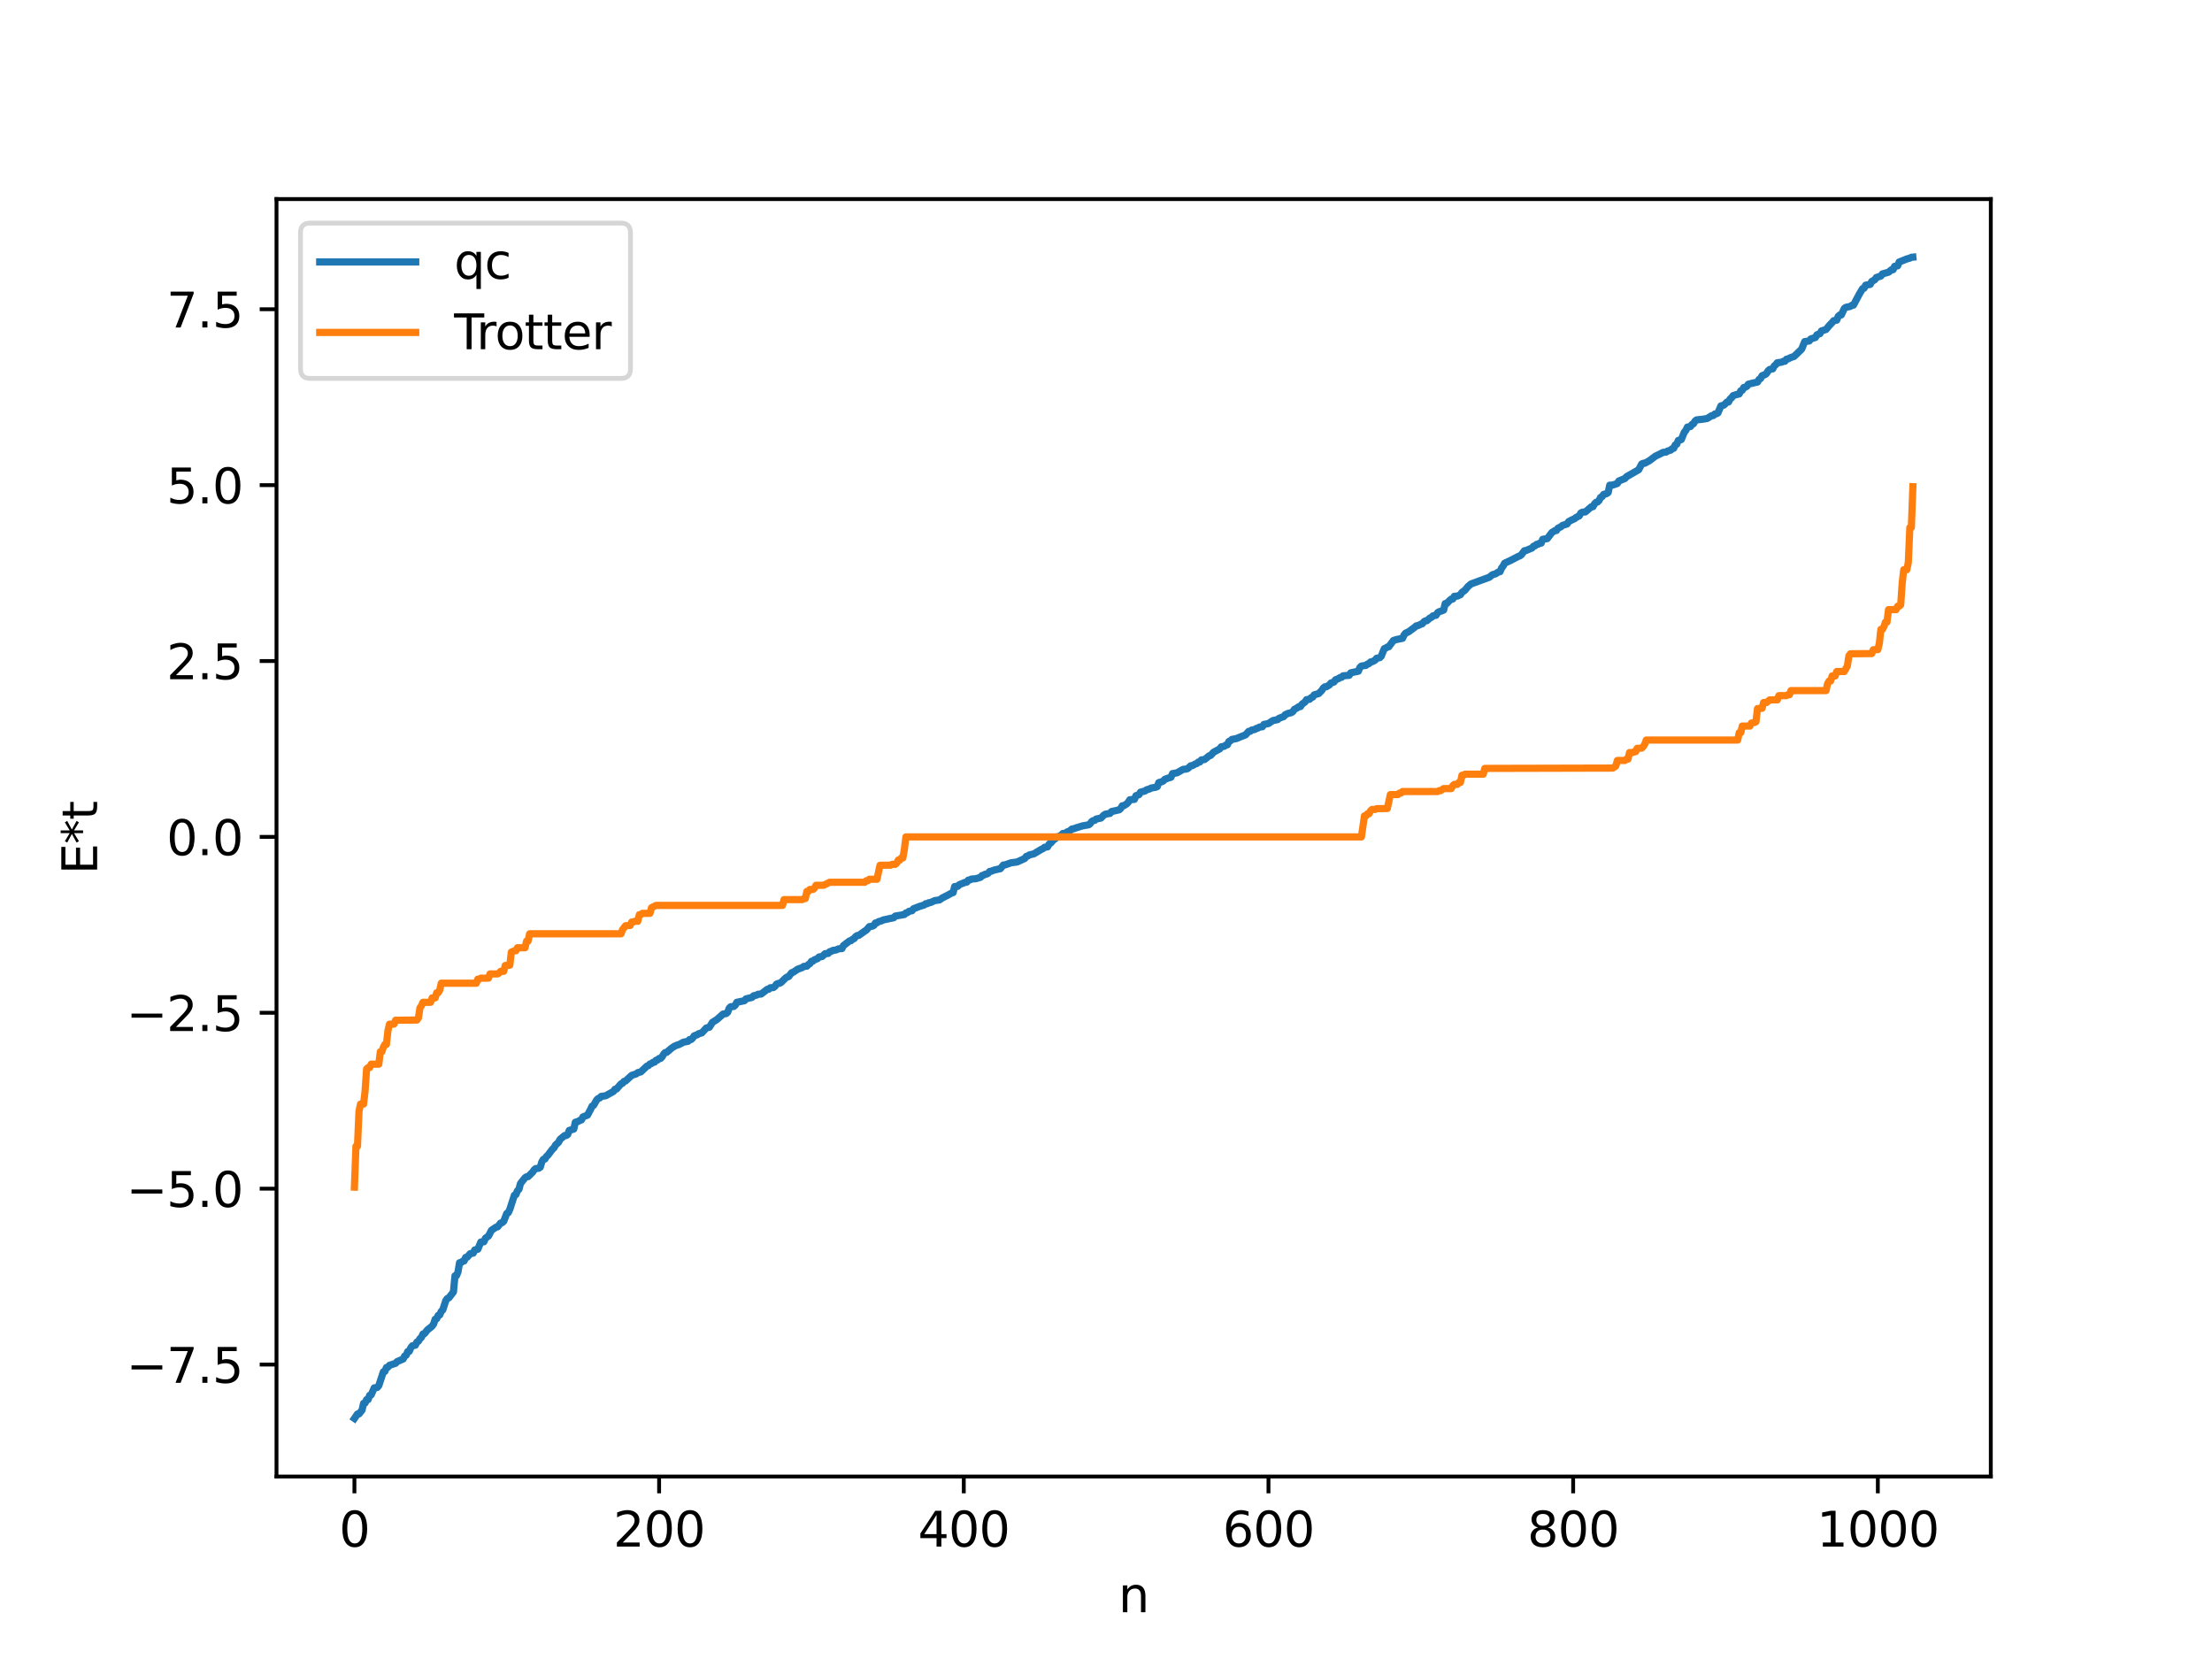<?xml version="1.0" encoding="utf-8" standalone="no"?>
<!DOCTYPE svg PUBLIC "-//W3C//DTD SVG 1.1//EN"
  "http://www.w3.org/Graphics/SVG/1.1/DTD/svg11.dtd">
<svg xmlns:xlink="http://www.w3.org/1999/xlink" width="460.8pt" height="345.6pt" viewBox="0 0 460.8 345.6" xmlns="http://www.w3.org/2000/svg" version="1.1">
 <defs>
  <style type="text/css">*{stroke-linejoin: round; stroke-linecap: butt}</style>
 </defs>
 <g id="figure_1">
  <g id="patch_1">
   <path d="M 0 345.6 
L 460.8 345.6 
L 460.8 0 
L 0 0 
z
" style="fill: #ffffff"/>
  </g>
  <g id="axes_1">
   <g id="patch_2">
    <path d="M 57.6 307.584 
L 414.72 307.584 
L 414.72 41.472 
L 57.6 41.472 
z
" style="fill: #ffffff"/>
   </g>
   <g id="matplotlib.axis_1">
    <g id="xtick_1">
     <g id="line2d_1">
      <defs>
       <path id="m7830e899f6" d="M 0 0 
L 0 3.5 
" style="stroke: #000000; stroke-width: 0.8"/>
      </defs>
      <g>
       <use xlink:href="#m7830e899f6" x="73.833" y="307.584" style="stroke: #000000; stroke-width: 0.8"/>
      </g>
     </g>
     <g id="text_1">
      <!-- 0 -->
      <g transform="translate(70.651 322.182) scale(0.1 -0.1)">
       <defs>
        <path id="DejaVuSans-30" d="M 2034 4250 
Q 1547 4250 1301 3770 
Q 1056 3291 1056 2328 
Q 1056 1369 1301 889 
Q 1547 409 2034 409 
Q 2525 409 2770 889 
Q 3016 1369 3016 2328 
Q 3016 3291 2770 3770 
Q 2525 4250 2034 4250 
z
M 2034 4750 
Q 2819 4750 3233 4129 
Q 3647 3509 3647 2328 
Q 3647 1150 3233 529 
Q 2819 -91 2034 -91 
Q 1250 -91 836 529 
Q 422 1150 422 2328 
Q 422 3509 836 4129 
Q 1250 4750 2034 4750 
z
" transform="scale(0.016)"/>
       </defs>
       <use xlink:href="#DejaVuSans-30"/>
      </g>
     </g>
    </g>
    <g id="xtick_2">
     <g id="line2d_2">
      <g>
       <use xlink:href="#m7830e899f6" x="137.304" y="307.584" style="stroke: #000000; stroke-width: 0.8"/>
      </g>
     </g>
     <g id="text_2">
      <!-- 200 -->
      <g transform="translate(127.76 322.182) scale(0.1 -0.1)">
       <defs>
        <path id="DejaVuSans-32" d="M 1228 531 
L 3431 531 
L 3431 0 
L 469 0 
L 469 531 
Q 828 903 1448 1529 
Q 2069 2156 2228 2338 
Q 2531 2678 2651 2914 
Q 2772 3150 2772 3378 
Q 2772 3750 2511 3984 
Q 2250 4219 1831 4219 
Q 1534 4219 1204 4116 
Q 875 4013 500 3803 
L 500 4441 
Q 881 4594 1212 4672 
Q 1544 4750 1819 4750 
Q 2544 4750 2975 4387 
Q 3406 4025 3406 3419 
Q 3406 3131 3298 2873 
Q 3191 2616 2906 2266 
Q 2828 2175 2409 1742 
Q 1991 1309 1228 531 
z
" transform="scale(0.016)"/>
       </defs>
       <use xlink:href="#DejaVuSans-32"/>
       <use xlink:href="#DejaVuSans-30" x="63.623"/>
       <use xlink:href="#DejaVuSans-30" x="127.246"/>
      </g>
     </g>
    </g>
    <g id="xtick_3">
     <g id="line2d_3">
      <g>
       <use xlink:href="#m7830e899f6" x="200.775" y="307.584" style="stroke: #000000; stroke-width: 0.8"/>
      </g>
     </g>
     <g id="text_3">
      <!-- 400 -->
      <g transform="translate(191.231 322.182) scale(0.1 -0.1)">
       <defs>
        <path id="DejaVuSans-34" d="M 2419 4116 
L 825 1625 
L 2419 1625 
L 2419 4116 
z
M 2253 4666 
L 3047 4666 
L 3047 1625 
L 3713 1625 
L 3713 1100 
L 3047 1100 
L 3047 0 
L 2419 0 
L 2419 1100 
L 313 1100 
L 313 1709 
L 2253 4666 
z
" transform="scale(0.016)"/>
       </defs>
       <use xlink:href="#DejaVuSans-34"/>
       <use xlink:href="#DejaVuSans-30" x="63.623"/>
       <use xlink:href="#DejaVuSans-30" x="127.246"/>
      </g>
     </g>
    </g>
    <g id="xtick_4">
     <g id="line2d_4">
      <g>
       <use xlink:href="#m7830e899f6" x="264.246" y="307.584" style="stroke: #000000; stroke-width: 0.8"/>
      </g>
     </g>
     <g id="text_4">
      <!-- 600 -->
      <g transform="translate(254.702 322.182) scale(0.1 -0.1)">
       <defs>
        <path id="DejaVuSans-36" d="M 2113 2584 
Q 1688 2584 1439 2293 
Q 1191 2003 1191 1497 
Q 1191 994 1439 701 
Q 1688 409 2113 409 
Q 2538 409 2786 701 
Q 3034 994 3034 1497 
Q 3034 2003 2786 2293 
Q 2538 2584 2113 2584 
z
M 3366 4563 
L 3366 3988 
Q 3128 4100 2886 4159 
Q 2644 4219 2406 4219 
Q 1781 4219 1451 3797 
Q 1122 3375 1075 2522 
Q 1259 2794 1537 2939 
Q 1816 3084 2150 3084 
Q 2853 3084 3261 2657 
Q 3669 2231 3669 1497 
Q 3669 778 3244 343 
Q 2819 -91 2113 -91 
Q 1303 -91 875 529 
Q 447 1150 447 2328 
Q 447 3434 972 4092 
Q 1497 4750 2381 4750 
Q 2619 4750 2861 4703 
Q 3103 4656 3366 4563 
z
" transform="scale(0.016)"/>
       </defs>
       <use xlink:href="#DejaVuSans-36"/>
       <use xlink:href="#DejaVuSans-30" x="63.623"/>
       <use xlink:href="#DejaVuSans-30" x="127.246"/>
      </g>
     </g>
    </g>
    <g id="xtick_5">
     <g id="line2d_5">
      <g>
       <use xlink:href="#m7830e899f6" x="327.717" y="307.584" style="stroke: #000000; stroke-width: 0.8"/>
      </g>
     </g>
     <g id="text_5">
      <!-- 800 -->
      <g transform="translate(318.173 322.182) scale(0.1 -0.1)">
       <defs>
        <path id="DejaVuSans-38" d="M 2034 2216 
Q 1584 2216 1326 1975 
Q 1069 1734 1069 1313 
Q 1069 891 1326 650 
Q 1584 409 2034 409 
Q 2484 409 2743 651 
Q 3003 894 3003 1313 
Q 3003 1734 2745 1975 
Q 2488 2216 2034 2216 
z
M 1403 2484 
Q 997 2584 770 2862 
Q 544 3141 544 3541 
Q 544 4100 942 4425 
Q 1341 4750 2034 4750 
Q 2731 4750 3128 4425 
Q 3525 4100 3525 3541 
Q 3525 3141 3298 2862 
Q 3072 2584 2669 2484 
Q 3125 2378 3379 2068 
Q 3634 1759 3634 1313 
Q 3634 634 3220 271 
Q 2806 -91 2034 -91 
Q 1263 -91 848 271 
Q 434 634 434 1313 
Q 434 1759 690 2068 
Q 947 2378 1403 2484 
z
M 1172 3481 
Q 1172 3119 1398 2916 
Q 1625 2713 2034 2713 
Q 2441 2713 2670 2916 
Q 2900 3119 2900 3481 
Q 2900 3844 2670 4047 
Q 2441 4250 2034 4250 
Q 1625 4250 1398 4047 
Q 1172 3844 1172 3481 
z
" transform="scale(0.016)"/>
       </defs>
       <use xlink:href="#DejaVuSans-38"/>
       <use xlink:href="#DejaVuSans-30" x="63.623"/>
       <use xlink:href="#DejaVuSans-30" x="127.246"/>
      </g>
     </g>
    </g>
    <g id="xtick_6">
     <g id="line2d_6">
      <g>
       <use xlink:href="#m7830e899f6" x="391.188" y="307.584" style="stroke: #000000; stroke-width: 0.8"/>
      </g>
     </g>
     <g id="text_6">
      <!-- 1000 -->
      <g transform="translate(378.463 322.182) scale(0.1 -0.1)">
       <defs>
        <path id="DejaVuSans-31" d="M 794 531 
L 1825 531 
L 1825 4091 
L 703 3866 
L 703 4441 
L 1819 4666 
L 2450 4666 
L 2450 531 
L 3481 531 
L 3481 0 
L 794 0 
L 794 531 
z
" transform="scale(0.016)"/>
       </defs>
       <use xlink:href="#DejaVuSans-31"/>
       <use xlink:href="#DejaVuSans-30" x="63.623"/>
       <use xlink:href="#DejaVuSans-30" x="127.246"/>
       <use xlink:href="#DejaVuSans-30" x="190.869"/>
      </g>
     </g>
    </g>
    <g id="text_7">
     <!-- n -->
     <g transform="translate(232.991 335.861) scale(0.1 -0.1)">
      <defs>
       <path id="DejaVuSans-6e" d="M 3513 2113 
L 3513 0 
L 2938 0 
L 2938 2094 
Q 2938 2591 2744 2837 
Q 2550 3084 2163 3084 
Q 1697 3084 1428 2787 
Q 1159 2491 1159 1978 
L 1159 0 
L 581 0 
L 581 3500 
L 1159 3500 
L 1159 2956 
Q 1366 3272 1645 3428 
Q 1925 3584 2291 3584 
Q 2894 3584 3203 3211 
Q 3513 2838 3513 2113 
z
" transform="scale(0.016)"/>
      </defs>
      <use xlink:href="#DejaVuSans-6e"/>
     </g>
    </g>
   </g>
   <g id="matplotlib.axis_2">
    <g id="ytick_1">
     <g id="line2d_7">
      <defs>
       <path id="m83e8cce107" d="M 0 0 
L -3.5 0 
" style="stroke: #000000; stroke-width: 0.8"/>
      </defs>
      <g>
       <use xlink:href="#m83e8cce107" x="57.6" y="284.267" style="stroke: #000000; stroke-width: 0.8"/>
      </g>
     </g>
     <g id="text_8">
      <!-- −7.5 -->
      <g transform="translate(26.317 288.066) scale(0.1 -0.1)">
       <defs>
        <path id="DejaVuSans-2212" d="M 678 2272 
L 4684 2272 
L 4684 1741 
L 678 1741 
L 678 2272 
z
" transform="scale(0.016)"/>
        <path id="DejaVuSans-37" d="M 525 4666 
L 3525 4666 
L 3525 4397 
L 1831 0 
L 1172 0 
L 2766 4134 
L 525 4134 
L 525 4666 
z
" transform="scale(0.016)"/>
        <path id="DejaVuSans-2e" d="M 684 794 
L 1344 794 
L 1344 0 
L 684 0 
L 684 794 
z
" transform="scale(0.016)"/>
        <path id="DejaVuSans-35" d="M 691 4666 
L 3169 4666 
L 3169 4134 
L 1269 4134 
L 1269 2991 
Q 1406 3038 1543 3061 
Q 1681 3084 1819 3084 
Q 2600 3084 3056 2656 
Q 3513 2228 3513 1497 
Q 3513 744 3044 326 
Q 2575 -91 1722 -91 
Q 1428 -91 1123 -41 
Q 819 9 494 109 
L 494 744 
Q 775 591 1075 516 
Q 1375 441 1709 441 
Q 2250 441 2565 725 
Q 2881 1009 2881 1497 
Q 2881 1984 2565 2268 
Q 2250 2553 1709 2553 
Q 1456 2553 1204 2497 
Q 953 2441 691 2322 
L 691 4666 
z
" transform="scale(0.016)"/>
       </defs>
       <use xlink:href="#DejaVuSans-2212"/>
       <use xlink:href="#DejaVuSans-37" x="83.789"/>
       <use xlink:href="#DejaVuSans-2e" x="147.412"/>
       <use xlink:href="#DejaVuSans-35" x="179.199"/>
      </g>
     </g>
    </g>
    <g id="ytick_2">
     <g id="line2d_8">
      <g>
       <use xlink:href="#m83e8cce107" x="57.6" y="247.626" style="stroke: #000000; stroke-width: 0.8"/>
      </g>
     </g>
     <g id="text_9">
      <!-- −5.0 -->
      <g transform="translate(26.317 251.425) scale(0.1 -0.1)">
       <use xlink:href="#DejaVuSans-2212"/>
       <use xlink:href="#DejaVuSans-35" x="83.789"/>
       <use xlink:href="#DejaVuSans-2e" x="147.412"/>
       <use xlink:href="#DejaVuSans-30" x="179.199"/>
      </g>
     </g>
    </g>
    <g id="ytick_3">
     <g id="line2d_9">
      <g>
       <use xlink:href="#m83e8cce107" x="57.6" y="210.984" style="stroke: #000000; stroke-width: 0.8"/>
      </g>
     </g>
     <g id="text_10">
      <!-- −2.5 -->
      <g transform="translate(26.317 214.784) scale(0.1 -0.1)">
       <use xlink:href="#DejaVuSans-2212"/>
       <use xlink:href="#DejaVuSans-32" x="83.789"/>
       <use xlink:href="#DejaVuSans-2e" x="147.412"/>
       <use xlink:href="#DejaVuSans-35" x="179.199"/>
      </g>
     </g>
    </g>
    <g id="ytick_4">
     <g id="line2d_10">
      <g>
       <use xlink:href="#m83e8cce107" x="57.6" y="174.343" style="stroke: #000000; stroke-width: 0.8"/>
      </g>
     </g>
     <g id="text_11">
      <!-- 0.0 -->
      <g transform="translate(34.697 178.142) scale(0.1 -0.1)">
       <use xlink:href="#DejaVuSans-30"/>
       <use xlink:href="#DejaVuSans-2e" x="63.623"/>
       <use xlink:href="#DejaVuSans-30" x="95.41"/>
      </g>
     </g>
    </g>
    <g id="ytick_5">
     <g id="line2d_11">
      <g>
       <use xlink:href="#m83e8cce107" x="57.6" y="137.702" style="stroke: #000000; stroke-width: 0.8"/>
      </g>
     </g>
     <g id="text_12">
      <!-- 2.5 -->
      <g transform="translate(34.697 141.501) scale(0.1 -0.1)">
       <use xlink:href="#DejaVuSans-32"/>
       <use xlink:href="#DejaVuSans-2e" x="63.623"/>
       <use xlink:href="#DejaVuSans-35" x="95.41"/>
      </g>
     </g>
    </g>
    <g id="ytick_6">
     <g id="line2d_12">
      <g>
       <use xlink:href="#m83e8cce107" x="57.6" y="101.06" style="stroke: #000000; stroke-width: 0.8"/>
      </g>
     </g>
     <g id="text_13">
      <!-- 5.0 -->
      <g transform="translate(34.697 104.86) scale(0.1 -0.1)">
       <use xlink:href="#DejaVuSans-35"/>
       <use xlink:href="#DejaVuSans-2e" x="63.623"/>
       <use xlink:href="#DejaVuSans-30" x="95.41"/>
      </g>
     </g>
    </g>
    <g id="ytick_7">
     <g id="line2d_13">
      <g>
       <use xlink:href="#m83e8cce107" x="57.6" y="64.419" style="stroke: #000000; stroke-width: 0.8"/>
      </g>
     </g>
     <g id="text_14">
      <!-- 7.5 -->
      <g transform="translate(34.697 68.218) scale(0.1 -0.1)">
       <use xlink:href="#DejaVuSans-37"/>
       <use xlink:href="#DejaVuSans-2e" x="63.623"/>
       <use xlink:href="#DejaVuSans-35" x="95.41"/>
      </g>
     </g>
    </g>
    <g id="text_15">
     <!-- E*t -->
     <g transform="translate(20.238 182.148) rotate(-90) scale(0.1 -0.1)">
      <defs>
       <path id="DejaVuSans-45" d="M 628 4666 
L 3578 4666 
L 3578 4134 
L 1259 4134 
L 1259 2753 
L 3481 2753 
L 3481 2222 
L 1259 2222 
L 1259 531 
L 3634 531 
L 3634 0 
L 628 0 
L 628 4666 
z
" transform="scale(0.016)"/>
       <path id="DejaVuSans-2a" d="M 3009 3897 
L 1888 3291 
L 3009 2681 
L 2828 2375 
L 1778 3009 
L 1778 1831 
L 1422 1831 
L 1422 3009 
L 372 2375 
L 191 2681 
L 1313 3291 
L 191 3897 
L 372 4206 
L 1422 3572 
L 1422 4750 
L 1778 4750 
L 1778 3572 
L 2828 4206 
L 3009 3897 
z
" transform="scale(0.016)"/>
       <path id="DejaVuSans-74" d="M 1172 4494 
L 1172 3500 
L 2356 3500 
L 2356 3053 
L 1172 3053 
L 1172 1153 
Q 1172 725 1289 603 
Q 1406 481 1766 481 
L 2356 481 
L 2356 0 
L 1766 0 
Q 1100 0 847 248 
Q 594 497 594 1153 
L 594 3053 
L 172 3053 
L 172 3500 
L 594 3500 
L 594 4494 
L 1172 4494 
z
" transform="scale(0.016)"/>
      </defs>
      <use xlink:href="#DejaVuSans-45"/>
      <use xlink:href="#DejaVuSans-2a" x="63.184"/>
      <use xlink:href="#DejaVuSans-74" x="113.184"/>
     </g>
    </g>
   </g>
   <g id="line2d_14">
    <path d="M 73.833 295.488 
L 74.467 294.566 
L 74.785 294.545 
L 75.42 293.75 
L 75.737 292.342 
L 76.054 292.276 
L 76.372 291.562 
L 76.689 291.551 
L 77.006 290.681 
L 77.324 290.568 
L 77.958 289.12 
L 78.593 289.03 
L 78.91 288.655 
L 79.862 285.771 
L 80.18 285.684 
L 80.497 284.884 
L 80.815 284.801 
L 81.132 284.423 
L 82.401 284.002 
L 82.719 283.649 
L 83.988 283.108 
L 84.305 282.477 
L 84.623 282.309 
L 84.94 281.55 
L 85.258 281.51 
L 85.575 280.765 
L 85.892 280.362 
L 86.527 280.223 
L 86.844 279.58 
L 87.162 279.396 
L 87.479 278.875 
L 87.796 278.596 
L 88.114 277.898 
L 88.431 277.814 
L 89.066 277.014 
L 89.7 276.532 
L 90.018 276.251 
L 90.335 275.807 
L 90.653 274.818 
L 90.97 274.717 
L 91.287 274.019 
L 91.605 273.933 
L 91.922 273.174 
L 92.239 272.884 
L 92.874 270.912 
L 93.191 270.499 
L 93.509 270.361 
L 94.461 269.136 
L 94.778 265.775 
L 95.096 265.733 
L 95.413 264.948 
L 95.73 263.052 
L 96.048 263.034 
L 96.365 262.744 
L 96.682 262.681 
L 97 261.944 
L 97.317 261.897 
L 97.952 261.167 
L 98.586 261.04 
L 98.904 260.382 
L 99.539 260.24 
L 100.173 258.732 
L 100.808 258.686 
L 101.125 257.948 
L 101.76 257.486 
L 102.395 256.279 
L 103.347 255.635 
L 103.664 255.575 
L 104.299 254.775 
L 104.616 254.697 
L 104.934 254.407 
L 105.568 252.782 
L 105.886 252.618 
L 106.203 251.931 
L 107.155 248.985 
L 107.472 248.854 
L 107.79 248.055 
L 108.107 247.754 
L 108.424 246.548 
L 109.377 245.345 
L 109.694 245.142 
L 110.011 245.114 
L 110.963 244.171 
L 111.281 243.691 
L 111.598 243.438 
L 112.233 243.364 
L 112.55 243.143 
L 112.867 242.052 
L 113.185 241.516 
L 113.502 241.455 
L 113.82 240.933 
L 114.137 240.657 
L 115.089 239.393 
L 115.406 239.123 
L 115.724 238.535 
L 116.358 237.954 
L 116.676 237.34 
L 117.628 236.556 
L 117.945 236.551 
L 118.262 236.331 
L 118.58 235.49 
L 119.532 235.2 
L 119.849 233.788 
L 120.484 233.598 
L 120.801 233.38 
L 121.119 233.31 
L 121.436 232.675 
L 122.388 232.3 
L 123.023 231.11 
L 123.34 230.44 
L 123.658 230.26 
L 124.292 229.155 
L 124.61 228.844 
L 124.927 228.727 
L 125.244 228.398 
L 125.879 228.309 
L 126.196 228.257 
L 127.783 227.369 
L 128.1 226.913 
L 128.418 226.874 
L 129.37 225.787 
L 129.687 225.663 
L 130.005 225.271 
L 130.322 225.189 
L 131.591 224.015 
L 132.543 223.709 
L 132.861 223.448 
L 133.496 223.296 
L 134.765 222.089 
L 135.082 221.983 
L 135.4 221.645 
L 135.717 221.555 
L 136.034 221.307 
L 136.352 221.266 
L 136.669 220.876 
L 136.986 220.82 
L 137.304 220.499 
L 137.621 220.481 
L 137.939 220.144 
L 138.256 219.588 
L 138.573 219.271 
L 138.891 219.213 
L 139.843 218.395 
L 140.477 217.959 
L 141.112 217.687 
L 141.429 217.61 
L 142.381 217.106 
L 143.334 216.922 
L 143.651 216.557 
L 143.968 216.552 
L 144.286 216.262 
L 144.603 215.784 
L 145.238 215.563 
L 145.555 215.333 
L 146.19 215.173 
L 147.142 214.145 
L 147.777 213.991 
L 148.411 212.972 
L 149.363 212.371 
L 150.633 211.244 
L 151.267 211.144 
L 151.585 210.876 
L 151.902 210.029 
L 152.22 209.72 
L 152.854 209.662 
L 153.172 209.397 
L 153.489 208.797 
L 155.076 208.469 
L 155.393 208.086 
L 156.662 207.777 
L 156.98 207.442 
L 157.615 207.302 
L 157.932 207.114 
L 158.567 207.072 
L 159.836 206.095 
L 160.153 206.069 
L 160.471 205.768 
L 161.105 205.728 
L 161.423 205.493 
L 161.74 205.038 
L 162.058 204.87 
L 162.375 204.845 
L 162.692 204.68 
L 163.644 203.751 
L 163.962 203.519 
L 164.279 203.449 
L 164.914 202.633 
L 165.231 202.541 
L 166.183 201.898 
L 167.135 201.563 
L 167.453 201.316 
L 168.087 201.267 
L 168.405 200.922 
L 168.722 200.747 
L 169.039 200.26 
L 169.357 200.214 
L 169.674 199.93 
L 170.309 199.704 
L 170.626 199.351 
L 171.261 199.263 
L 171.896 198.661 
L 172.53 198.619 
L 172.848 198.256 
L 173.165 198.183 
L 173.482 197.993 
L 174.117 197.907 
L 174.752 197.642 
L 175.386 197.609 
L 175.704 196.983 
L 176.973 196.016 
L 177.291 195.952 
L 177.608 195.659 
L 177.925 195.534 
L 178.243 195.115 
L 178.56 194.897 
L 178.877 194.874 
L 180.147 193.969 
L 180.464 193.768 
L 181.099 193.038 
L 181.734 192.936 
L 182.051 192.773 
L 182.368 192.273 
L 182.686 192.239 
L 183.003 191.994 
L 183.638 191.832 
L 183.955 191.656 
L 184.907 191.446 
L 186.177 191.182 
L 186.494 190.84 
L 188.398 190.511 
L 188.715 190.182 
L 189.033 190.115 
L 189.35 189.848 
L 189.985 189.725 
L 190.302 189.307 
L 191.572 188.818 
L 192.524 188.528 
L 192.841 188.26 
L 193.158 188.257 
L 193.476 188.055 
L 193.793 188.032 
L 194.745 187.609 
L 195.697 187.475 
L 196.332 187.044 
L 197.601 186.395 
L 198.236 186.034 
L 198.553 185.941 
L 198.871 184.688 
L 199.505 184.642 
L 199.823 184.303 
L 201.092 183.794 
L 201.41 183.751 
L 201.727 183.347 
L 202.044 183.311 
L 202.362 183.124 
L 203.314 183.048 
L 204.266 182.754 
L 204.583 182.383 
L 204.9 182.334 
L 205.218 182.122 
L 205.535 182.082 
L 205.853 181.921 
L 206.17 181.534 
L 206.487 181.49 
L 207.122 181.246 
L 208.391 180.967 
L 209.026 180.191 
L 209.343 180.186 
L 210.613 179.736 
L 211.882 179.565 
L 213.469 178.843 
L 213.786 178.409 
L 214.104 178.323 
L 214.421 178.097 
L 215.373 177.873 
L 216.96 176.92 
L 217.277 176.781 
L 217.595 176.508 
L 218.229 176.42 
L 218.547 175.84 
L 218.864 175.632 
L 219.499 174.926 
L 219.816 174.75 
L 220.134 174.345 
L 220.451 174.298 
L 221.086 173.983 
L 221.403 173.631 
L 222.038 173.543 
L 222.355 173.279 
L 222.672 173.225 
L 223.307 172.697 
L 223.624 172.66 
L 224.259 172.429 
L 225.529 172.044 
L 226.798 171.819 
L 227.115 171.571 
L 227.433 171.125 
L 227.75 170.943 
L 228.067 170.892 
L 228.385 170.61 
L 229.337 170.424 
L 229.972 169.789 
L 230.289 169.598 
L 231.241 169.447 
L 231.558 169.052 
L 232.193 168.921 
L 233.145 168.697 
L 233.462 168.422 
L 233.78 167.862 
L 234.097 167.846 
L 234.732 167.445 
L 235.049 167.112 
L 235.367 166.604 
L 236.319 166.523 
L 236.636 165.758 
L 237.271 165.547 
L 237.588 165.019 
L 238.54 164.774 
L 238.858 164.527 
L 239.492 164.35 
L 239.81 164.162 
L 240.762 163.998 
L 241.079 163.865 
L 241.396 163.026 
L 242.031 162.849 
L 242.348 162.681 
L 242.666 162.336 
L 243.3 162.108 
L 243.935 161.918 
L 244.253 161.157 
L 245.205 160.989 
L 246.474 160.267 
L 247.109 160.213 
L 247.426 160.106 
L 248.061 159.518 
L 248.378 159.501 
L 249.013 159.143 
L 249.33 159.051 
L 249.648 158.74 
L 249.965 158.724 
L 250.282 158.295 
L 250.917 158.23 
L 251.552 157.724 
L 251.869 157.452 
L 252.186 157.376 
L 252.821 156.689 
L 254.091 156.01 
L 254.408 155.573 
L 255.043 155.465 
L 255.36 155.209 
L 255.677 155.163 
L 255.995 154.466 
L 256.312 154.325 
L 256.629 154.034 
L 257.581 153.853 
L 258.216 153.583 
L 259.486 153.077 
L 260.12 152.358 
L 260.438 152.34 
L 260.755 152.088 
L 261.39 151.974 
L 261.707 151.747 
L 262.024 151.692 
L 262.342 151.472 
L 262.977 151.395 
L 263.294 150.91 
L 264.246 150.726 
L 264.881 150.288 
L 265.198 150.104 
L 266.15 149.91 
L 266.467 149.621 
L 267.42 149.277 
L 267.737 148.883 
L 268.372 148.601 
L 269.006 148.457 
L 269.324 148.237 
L 269.641 147.766 
L 270.276 147.428 
L 270.593 147.201 
L 270.91 147.192 
L 271.228 146.696 
L 271.862 146.237 
L 272.18 145.749 
L 272.815 145.677 
L 273.132 145.337 
L 273.449 145.229 
L 273.767 144.755 
L 274.719 144.476 
L 275.353 143.823 
L 275.671 143.332 
L 275.988 143.077 
L 276.305 143.058 
L 276.94 142.684 
L 277.258 142.285 
L 277.892 142.076 
L 278.21 141.613 
L 278.844 141.364 
L 279.162 141.136 
L 279.479 141.096 
L 279.796 140.786 
L 281.066 140.681 
L 281.383 140.161 
L 282.97 139.824 
L 283.287 139.047 
L 283.605 138.752 
L 284.557 138.602 
L 284.874 138.337 
L 285.191 138.241 
L 285.509 137.898 
L 285.826 137.854 
L 286.461 137.532 
L 286.778 137.13 
L 287.413 137.008 
L 287.73 136.719 
L 288.365 135.129 
L 288.682 135.016 
L 289 134.783 
L 289.317 134.721 
L 290.269 133.436 
L 290.904 133.227 
L 292.173 132.975 
L 292.491 132.283 
L 292.808 131.898 
L 293.443 131.609 
L 294.712 130.674 
L 295.029 130.381 
L 295.347 130.342 
L 295.981 130.042 
L 296.299 129.93 
L 296.616 129.528 
L 296.934 129.333 
L 297.251 129.303 
L 297.886 128.742 
L 298.203 128.605 
L 298.52 128.293 
L 299.155 128.174 
L 299.472 127.637 
L 299.79 127.44 
L 300.424 127.228 
L 300.742 127.083 
L 301.059 125.734 
L 301.377 125.715 
L 302.011 125.063 
L 302.329 124.799 
L 302.646 124.781 
L 302.963 124.22 
L 303.598 124.18 
L 304.233 123.884 
L 304.55 123.41 
L 305.185 122.944 
L 305.82 122.172 
L 306.454 121.64 
L 310.262 120.248 
L 310.897 119.726 
L 311.532 119.547 
L 312.167 119.144 
L 312.484 119.094 
L 312.801 118.342 
L 313.119 117.944 
L 313.436 117.328 
L 314.705 116.738 
L 316.292 115.911 
L 316.61 115.799 
L 316.927 115.564 
L 317.562 114.728 
L 317.879 114.69 
L 319.148 114.158 
L 319.466 113.779 
L 319.783 113.7 
L 320.1 113.399 
L 320.418 113.372 
L 320.735 113.154 
L 321.053 113.148 
L 321.37 112.349 
L 322.322 112.198 
L 323.274 110.945 
L 323.909 110.545 
L 324.226 110.519 
L 324.543 110.044 
L 325.178 109.733 
L 325.496 109.452 
L 326.448 109.154 
L 326.765 108.673 
L 327.4 108.331 
L 328.034 108.045 
L 328.352 107.776 
L 328.986 107.468 
L 329.304 106.882 
L 329.621 106.701 
L 330.256 106.645 
L 331.525 105.562 
L 331.843 105.552 
L 332.16 104.976 
L 332.477 104.647 
L 332.795 104.565 
L 333.112 104.265 
L 333.429 103.622 
L 333.747 103.459 
L 334.064 102.994 
L 334.699 102.834 
L 335.016 102.59 
L 335.334 101.074 
L 335.968 101.038 
L 336.92 100.723 
L 337.238 100.198 
L 338.507 99.679 
L 338.824 99.313 
L 341.363 97.857 
L 341.998 96.652 
L 342.315 96.504 
L 342.633 96.503 
L 343.585 95.982 
L 344.854 95.026 
L 345.806 94.568 
L 346.441 94.24 
L 347.076 94.177 
L 347.393 93.957 
L 348.028 93.776 
L 348.345 93.469 
L 348.662 93.393 
L 348.98 92.684 
L 349.297 92.541 
L 349.615 91.756 
L 350.249 91.563 
L 350.884 90.005 
L 351.201 89.647 
L 351.519 88.971 
L 352.153 88.85 
L 352.471 88.42 
L 352.788 88.266 
L 353.105 87.72 
L 353.423 87.477 
L 355.01 87.29 
L 355.644 87.168 
L 356.596 86.58 
L 356.914 86.568 
L 357.231 86.238 
L 357.548 86.205 
L 357.866 86.032 
L 358.5 84.558 
L 359.135 84.379 
L 359.77 83.742 
L 360.087 83.737 
L 360.405 83.12 
L 360.722 82.868 
L 361.039 82.421 
L 361.674 82.217 
L 362.309 82.056 
L 362.626 81.417 
L 362.943 81.304 
L 363.261 80.715 
L 363.578 80.662 
L 363.896 80.487 
L 364.213 80.031 
L 365.8 79.653 
L 366.117 79.588 
L 366.434 79.053 
L 366.752 78.86 
L 367.069 78.274 
L 367.704 78.025 
L 368.021 77.765 
L 368.339 77.242 
L 368.656 76.967 
L 369.291 76.836 
L 369.608 76.233 
L 369.925 75.973 
L 370.243 75.566 
L 370.877 75.488 
L 371.195 75.434 
L 371.512 75.264 
L 371.829 75.26 
L 372.147 74.831 
L 372.464 74.773 
L 373.099 74.46 
L 373.734 74.26 
L 375.32 72.731 
L 375.955 71.16 
L 376.907 71.025 
L 377.224 70.609 
L 378.177 70.302 
L 378.494 69.751 
L 379.129 69.507 
L 379.446 68.944 
L 380.398 68.634 
L 381.033 67.865 
L 381.667 67.195 
L 381.985 66.803 
L 382.62 66.697 
L 382.937 65.898 
L 383.254 65.62 
L 383.572 65.608 
L 384.206 64.255 
L 384.524 64.021 
L 385.476 63.827 
L 385.793 63.591 
L 386.11 63.565 
L 387.38 61.175 
L 388.015 60.118 
L 388.332 60.03 
L 388.649 59.41 
L 389.601 59.241 
L 389.919 58.633 
L 390.553 58.276 
L 390.871 57.811 
L 391.823 57.5 
L 392.14 57.058 
L 393.41 56.709 
L 394.044 56.187 
L 394.362 56.18 
L 394.679 55.482 
L 395.314 55.38 
L 395.631 54.582 
L 396.266 54.333 
L 397.218 53.946 
L 397.853 53.774 
L 398.17 53.598 
L 398.487 53.568 
L 398.487 53.568 
" clip-path="url(#p0c0c872c7f)" style="fill: none; stroke: #1f77b4; stroke-width: 1.5; stroke-linecap: square"/>
   </g>
   <g id="line2d_15">
    <path d="M 73.833 247.301 
L 74.15 238.788 
L 74.467 238.788 
L 74.785 231.511 
L 75.102 229.999 
L 75.737 229.999 
L 76.054 227.276 
L 76.372 222.68 
L 76.689 222.398 
L 77.006 222.398 
L 77.324 221.686 
L 78.91 221.686 
L 79.228 219.093 
L 79.545 219.093 
L 79.862 218.155 
L 80.18 217.575 
L 80.497 217.575 
L 80.815 214.707 
L 81.132 213.357 
L 82.084 213.334 
L 82.401 212.535 
L 86.844 212.49 
L 87.162 212.052 
L 87.479 209.975 
L 87.796 209.515 
L 88.114 208.796 
L 89.7 208.796 
L 90.018 207.877 
L 90.653 207.877 
L 90.97 206.809 
L 91.287 206.809 
L 91.605 206.253 
L 91.922 204.822 
L 99.221 204.822 
L 99.539 203.97 
L 99.856 203.97 
L 100.173 203.768 
L 101.76 203.768 
L 102.077 202.885 
L 103.664 202.885 
L 103.981 202.685 
L 104.299 202.341 
L 104.934 202.341 
L 105.251 201.129 
L 106.203 201.068 
L 106.52 198.334 
L 107.155 198.063 
L 107.472 198.063 
L 107.79 197.434 
L 109.377 197.434 
L 109.694 196.052 
L 110.011 196.052 
L 110.329 194.525 
L 129.37 194.525 
L 129.687 193.658 
L 130.322 192.842 
L 131.274 192.79 
L 131.591 192.08 
L 131.909 192.08 
L 132.226 191.918 
L 132.861 191.918 
L 133.178 190.552 
L 133.496 190.552 
L 133.813 190.265 
L 135.4 190.265 
L 135.717 189.1 
L 136.669 188.614 
L 163.01 188.614 
L 163.327 187.405 
L 167.135 187.405 
L 167.453 187.184 
L 167.77 187.184 
L 168.087 185.687 
L 168.405 185.687 
L 168.722 185.288 
L 169.357 185.288 
L 169.674 185.03 
L 169.991 184.413 
L 171.578 184.413 
L 172.848 183.793 
L 180.147 183.793 
L 180.464 183.475 
L 180.781 183.475 
L 181.099 183.163 
L 182.686 183.163 
L 183.32 180.254 
L 185.542 180.228 
L 185.859 180.059 
L 186.494 180.059 
L 186.811 179.804 
L 187.129 179.164 
L 187.446 179.164 
L 187.763 178.731 
L 188.081 178.731 
L 188.398 176.923 
L 188.715 174.343 
L 283.605 174.343 
L 284.239 169.955 
L 284.557 169.955 
L 284.874 169.522 
L 285.191 169.522 
L 285.509 168.882 
L 285.826 168.627 
L 286.461 168.627 
L 286.778 168.458 
L 289 168.432 
L 289.634 165.523 
L 291.221 165.523 
L 291.539 165.211 
L 291.856 165.211 
L 292.173 164.894 
L 299.472 164.894 
L 299.79 164.709 
L 300.107 164.709 
L 300.742 164.274 
L 302.329 164.274 
L 302.646 163.656 
L 302.963 163.398 
L 303.598 163.398 
L 303.915 162.999 
L 304.233 162.999 
L 304.55 161.502 
L 304.867 161.502 
L 305.185 161.281 
L 308.993 161.281 
L 309.31 160.072 
L 335.968 160.006 
L 336.603 159.586 
L 336.92 158.421 
L 338.507 158.421 
L 338.824 158.135 
L 339.142 158.135 
L 339.459 156.768 
L 340.094 156.768 
L 340.411 156.606 
L 340.729 156.606 
L 341.046 155.897 
L 341.998 155.845 
L 342.315 155.529 
L 342.633 155.029 
L 342.95 154.161 
L 361.991 154.161 
L 362.309 152.634 
L 362.626 152.634 
L 362.943 151.252 
L 364.53 151.252 
L 364.848 150.623 
L 365.482 150.514 
L 365.8 150.353 
L 366.117 147.618 
L 367.069 147.557 
L 367.386 146.345 
L 368.021 146.345 
L 368.656 145.801 
L 370.243 145.801 
L 370.56 144.918 
L 372.147 144.918 
L 372.464 144.716 
L 372.781 144.716 
L 373.099 143.864 
L 380.398 143.864 
L 380.715 142.433 
L 381.033 141.877 
L 381.35 141.877 
L 381.667 140.809 
L 382.302 140.809 
L 382.62 139.89 
L 384.206 139.89 
L 384.841 138.712 
L 385.158 136.634 
L 385.476 136.196 
L 389.919 136.151 
L 390.236 135.352 
L 391.188 135.329 
L 391.505 133.979 
L 391.823 131.112 
L 392.14 131.112 
L 392.458 130.532 
L 392.775 129.593 
L 393.092 129.593 
L 393.41 127 
L 394.996 127 
L 395.314 126.288 
L 395.631 126.288 
L 395.948 126.006 
L 396.266 121.41 
L 396.583 118.687 
L 397.218 118.687 
L 397.535 117.175 
L 397.853 109.898 
L 398.17 109.898 
L 398.487 101.385 
L 398.487 101.385 
" clip-path="url(#p0c0c872c7f)" style="fill: none; stroke: #ff7f0e; stroke-width: 1.5; stroke-linecap: square"/>
   </g>
   <g id="patch_3">
    <path d="M 57.6 307.584 
L 57.6 41.472 
" style="fill: none; stroke: #000000; stroke-width: 0.8; stroke-linejoin: miter; stroke-linecap: square"/>
   </g>
   <g id="patch_4">
    <path d="M 414.72 307.584 
L 414.72 41.472 
" style="fill: none; stroke: #000000; stroke-width: 0.8; stroke-linejoin: miter; stroke-linecap: square"/>
   </g>
   <g id="patch_5">
    <path d="M 57.6 307.584 
L 414.72 307.584 
" style="fill: none; stroke: #000000; stroke-width: 0.8; stroke-linejoin: miter; stroke-linecap: square"/>
   </g>
   <g id="patch_6">
    <path d="M 57.6 41.472 
L 414.72 41.472 
" style="fill: none; stroke: #000000; stroke-width: 0.8; stroke-linejoin: miter; stroke-linecap: square"/>
   </g>
   <g id="legend_1">
    <g id="patch_7">
     <path d="M 64.6 78.828 
L 129.342 78.828 
Q 131.342 78.828 131.342 76.828 
L 131.342 48.472 
Q 131.342 46.472 129.342 46.472 
L 64.6 46.472 
Q 62.6 46.472 62.6 48.472 
L 62.6 76.828 
Q 62.6 78.828 64.6 78.828 
z
" style="fill: #ffffff; opacity: 0.8; stroke: #cccccc; stroke-linejoin: miter"/>
    </g>
    <g id="line2d_16">
     <path d="M 66.6 54.57 
L 76.6 54.57 
L 86.6 54.57 
" style="fill: none; stroke: #1f77b4; stroke-width: 1.5; stroke-linecap: square"/>
    </g>
    <g id="text_16">
     <!-- qc -->
     <g transform="translate(94.6 58.07) scale(0.1 -0.1)">
      <defs>
       <path id="DejaVuSans-71" d="M 947 1747 
Q 947 1113 1208 752 
Q 1469 391 1925 391 
Q 2381 391 2643 752 
Q 2906 1113 2906 1747 
Q 2906 2381 2643 2742 
Q 2381 3103 1925 3103 
Q 1469 3103 1208 2742 
Q 947 2381 947 1747 
z
M 2906 525 
Q 2725 213 2448 61 
Q 2172 -91 1784 -91 
Q 1150 -91 751 415 
Q 353 922 353 1747 
Q 353 2572 751 3078 
Q 1150 3584 1784 3584 
Q 2172 3584 2448 3432 
Q 2725 3281 2906 2969 
L 2906 3500 
L 3481 3500 
L 3481 -1331 
L 2906 -1331 
L 2906 525 
z
" transform="scale(0.016)"/>
       <path id="DejaVuSans-63" d="M 3122 3366 
L 3122 2828 
Q 2878 2963 2633 3030 
Q 2388 3097 2138 3097 
Q 1578 3097 1268 2742 
Q 959 2388 959 1747 
Q 959 1106 1268 751 
Q 1578 397 2138 397 
Q 2388 397 2633 464 
Q 2878 531 3122 666 
L 3122 134 
Q 2881 22 2623 -34 
Q 2366 -91 2075 -91 
Q 1284 -91 818 406 
Q 353 903 353 1747 
Q 353 2603 823 3093 
Q 1294 3584 2113 3584 
Q 2378 3584 2631 3529 
Q 2884 3475 3122 3366 
z
" transform="scale(0.016)"/>
      </defs>
      <use xlink:href="#DejaVuSans-71"/>
      <use xlink:href="#DejaVuSans-63" x="63.477"/>
     </g>
    </g>
    <g id="line2d_17">
     <path d="M 66.6 69.249 
L 76.6 69.249 
L 86.6 69.249 
" style="fill: none; stroke: #ff7f0e; stroke-width: 1.5; stroke-linecap: square"/>
    </g>
    <g id="text_17">
     <!-- Trotter -->
     <g transform="translate(94.6 72.749) scale(0.1 -0.1)">
      <defs>
       <path id="DejaVuSans-54" d="M -19 4666 
L 3928 4666 
L 3928 4134 
L 2272 4134 
L 2272 0 
L 1638 0 
L 1638 4134 
L -19 4134 
L -19 4666 
z
" transform="scale(0.016)"/>
       <path id="DejaVuSans-72" d="M 2631 2963 
Q 2534 3019 2420 3045 
Q 2306 3072 2169 3072 
Q 1681 3072 1420 2755 
Q 1159 2438 1159 1844 
L 1159 0 
L 581 0 
L 581 3500 
L 1159 3500 
L 1159 2956 
Q 1341 3275 1631 3429 
Q 1922 3584 2338 3584 
Q 2397 3584 2469 3576 
Q 2541 3569 2628 3553 
L 2631 2963 
z
" transform="scale(0.016)"/>
       <path id="DejaVuSans-6f" d="M 1959 3097 
Q 1497 3097 1228 2736 
Q 959 2375 959 1747 
Q 959 1119 1226 758 
Q 1494 397 1959 397 
Q 2419 397 2687 759 
Q 2956 1122 2956 1747 
Q 2956 2369 2687 2733 
Q 2419 3097 1959 3097 
z
M 1959 3584 
Q 2709 3584 3137 3096 
Q 3566 2609 3566 1747 
Q 3566 888 3137 398 
Q 2709 -91 1959 -91 
Q 1206 -91 779 398 
Q 353 888 353 1747 
Q 353 2609 779 3096 
Q 1206 3584 1959 3584 
z
" transform="scale(0.016)"/>
       <path id="DejaVuSans-65" d="M 3597 1894 
L 3597 1613 
L 953 1613 
Q 991 1019 1311 708 
Q 1631 397 2203 397 
Q 2534 397 2845 478 
Q 3156 559 3463 722 
L 3463 178 
Q 3153 47 2828 -22 
Q 2503 -91 2169 -91 
Q 1331 -91 842 396 
Q 353 884 353 1716 
Q 353 2575 817 3079 
Q 1281 3584 2069 3584 
Q 2775 3584 3186 3129 
Q 3597 2675 3597 1894 
z
M 3022 2063 
Q 3016 2534 2758 2815 
Q 2500 3097 2075 3097 
Q 1594 3097 1305 2825 
Q 1016 2553 972 2059 
L 3022 2063 
z
" transform="scale(0.016)"/>
      </defs>
      <use xlink:href="#DejaVuSans-54"/>
      <use xlink:href="#DejaVuSans-72" x="46.334"/>
      <use xlink:href="#DejaVuSans-6f" x="85.197"/>
      <use xlink:href="#DejaVuSans-74" x="146.379"/>
      <use xlink:href="#DejaVuSans-74" x="185.588"/>
      <use xlink:href="#DejaVuSans-65" x="224.797"/>
      <use xlink:href="#DejaVuSans-72" x="286.32"/>
     </g>
    </g>
   </g>
  </g>
 </g>
 <defs>
  <clipPath id="p0c0c872c7f">
   <rect x="57.6" y="41.472" width="357.12" height="266.112"/>
  </clipPath>
 </defs>
</svg>
